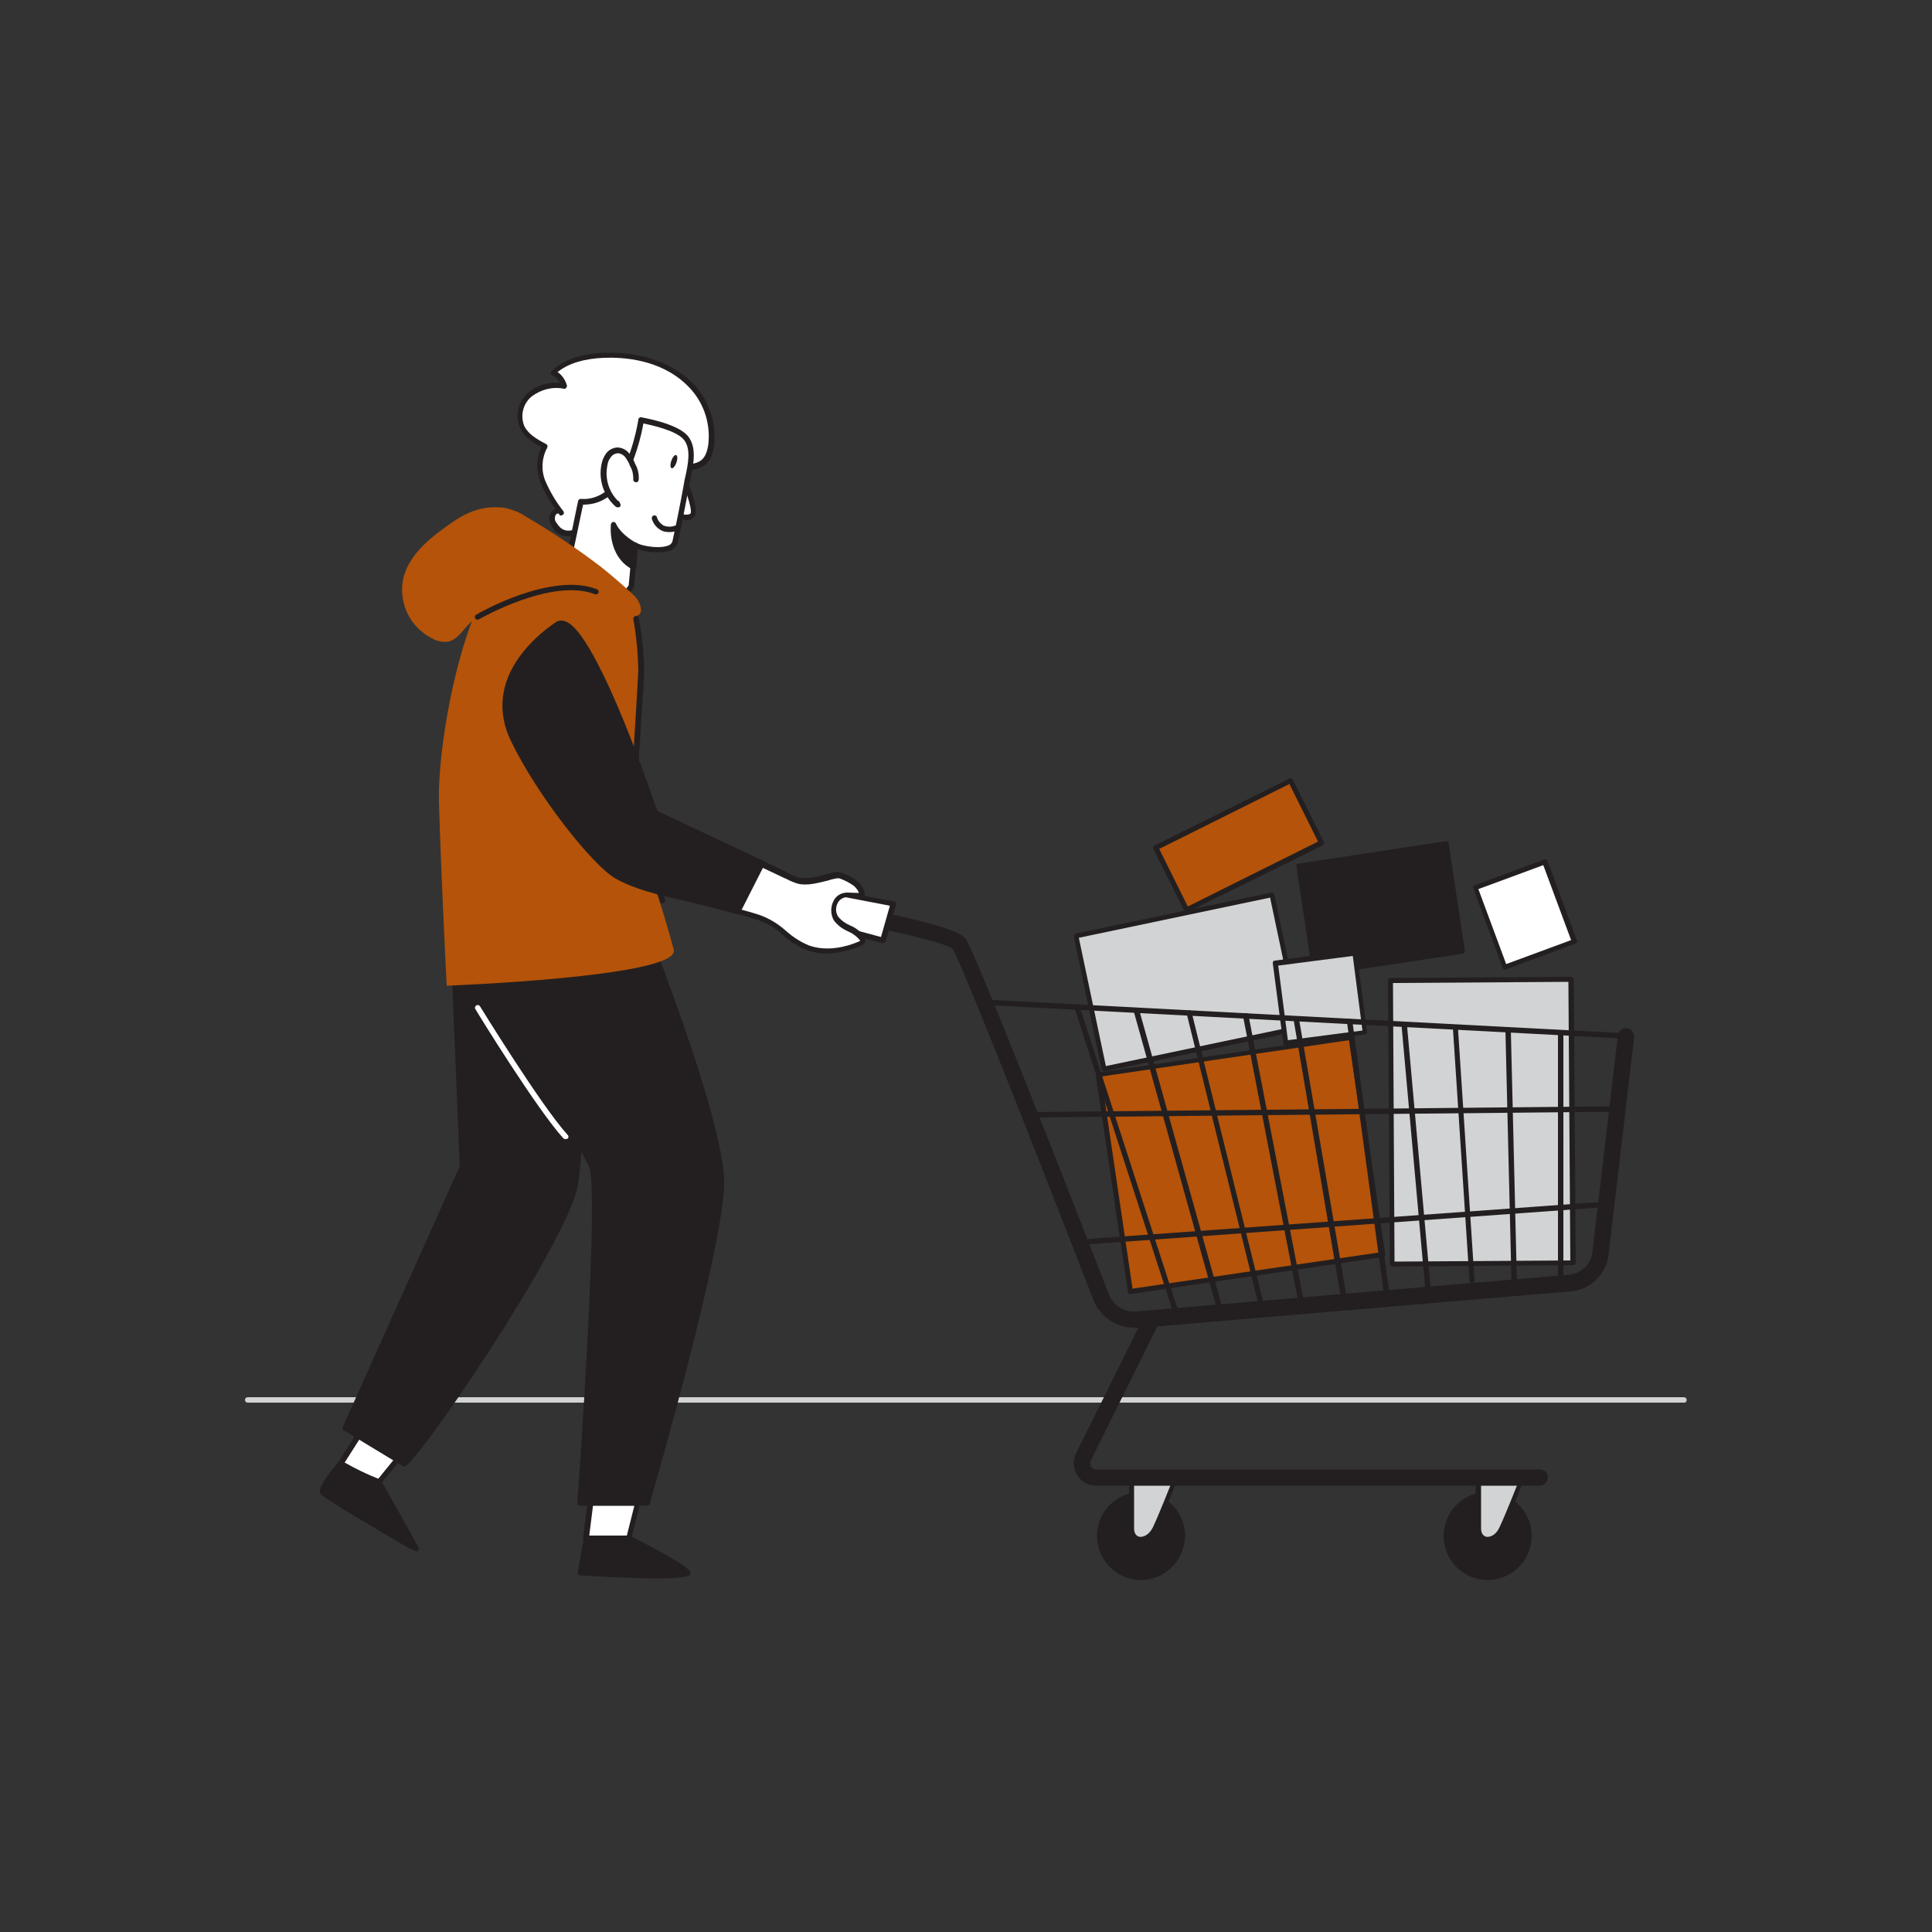<svg width="500" height="500" xmlns="http://www.w3.org/2000/svg" class="illustrations_image" imageName="Shopping Cart" data-imageid="shopping-cart-77" xml:space="preserve" version="1.1">

 <rect width="100%" height="100%" fill="#333333" stroke="none"/>

 <g>
  <title>Layer 1</title>
  <g id="Floor_shopping-cart-77">
   <path id="svg_1" fill="#D1D3D4" d="m435.9,363l-371.8,0c-0.4,0 -0.7,-0.3 -0.7,-0.7c0,-0.4 0.3,-0.7 0.7,-0.7l371.7,0c0.4,0 0.7,0.3 0.7,0.7s-0.2,0.7 -0.6,0.7c0,0 0,0 0,0z" class="st0_shopping-cart-77"/>
  </g>
  <g id="cart_shopping-cart-77">
   <rect id="svg_2" fill="#D1D3D4" height="73.3" width="46.8" class="st0_shopping-cart-77" transform="matrix(1 -6.108614e-03 6.108614e-03 1 -1.767 2.348)" y="253.7" x="360.1"/>
   <path id="svg_3" fill="#231F20" d="m360.4,327.8c-0.2,0 -0.3,-0.1 -0.5,-0.2c-0.1,-0.1 -0.2,-0.3 -0.2,-0.5l-0.5,-73.4c0,-0.4 0.3,-0.6 0.6,-0.6c0,0 0,0 0,0l46.8,-0.3c0.2,0 0.3,0.1 0.5,0.2c0.1,0.1 0.2,0.3 0.2,0.4l0.5,73.4c0,0.4 -0.3,0.6 -0.6,0.6c0,0 0,0 0,0l-46.8,0.4zm0.1,-73.4l0.4,72.1l45.5,-0.3l-0.5,-72.1l-45.4,0.3z" class="st1_shopping-cart-77"/>
   <rect id="svg_4" fill="#b45309" height="56.7" width="66.1" class="st2_shopping-cart-77 targetColor" transform="matrix(0.989 -0.146 0.146 0.989 -40.448 49.948)" y="273" x="288"/>
   <path id="svg_5" fill="#231F20" d="m292.5,334.9c-0.3,0 -0.6,-0.2 -0.6,-0.5l-8.3,-56.1c0,-0.2 0,-0.3 0.1,-0.5c0.1,-0.1 0.3,-0.2 0.4,-0.2l65.4,-9.6c0.3,0 0.7,0.2 0.7,0.5l8.3,56.1c0.1,0.3 -0.2,0.7 -0.5,0.7c0,0 0,0 0,0l-65.5,9.6l0,0zm-7.5,-56.3l8.1,54.9l64.1,-9.4l-8.1,-54.9l-64.1,9.4z" class="st1_shopping-cart-77"/>
   <rect id="svg_6" fill="#D1D3D4" height="35.2" width="51.8" class="st0_shopping-cart-77" transform="matrix(0.979 -0.205 0.205 0.979 -45.632 68.551)" y="236.5" x="281.5"/>
   <path id="svg_7" fill="#231F20" d="m285.7,277.3c-0.3,0 -0.6,-0.2 -0.6,-0.5l-7.2,-34.4c0,-0.2 0,-0.3 0.1,-0.5c0.1,-0.1 0.2,-0.2 0.4,-0.3l50.6,-10.6c0.2,0 0.3,0 0.5,0.1c0.1,0.1 0.2,0.2 0.3,0.4l7.2,34.4c0.1,0.3 -0.1,0.7 -0.5,0.8c0,0 0,0 0,0l-50.8,10.6l0,0zm-6.5,-34.6l7,33.2l49.5,-10.4l-7,-33.2l-49.5,10.4z" class="st1_shopping-cart-77"/>
   <rect id="svg_8" fill="#231F20" height="28.1" width="38.6" class="st1_shopping-cart-77" transform="matrix(0.989 -0.15 0.15 0.989 -31.174 56.133)" y="221.1" x="337.9"/>
   <path id="svg_9" fill="#231F20" d="m340.3,252.6c-0.3,0 -0.6,-0.2 -0.6,-0.6l-4.2,-27.8c-0.1,-0.3 0.2,-0.7 0.5,-0.7c0,0 0,0 0,0l38.2,-5.8c0.3,0 0.7,0.2 0.7,0.5l4.2,27.8c0,0.2 0,0.3 -0.1,0.5c-0.1,0.1 -0.3,0.2 -0.4,0.3l-38.3,5.8l0,0zm-3.5,-28l4,26.6l36.9,-5.6l-4,-26.6l-36.9,5.6z" class="st1_shopping-cart-77"/>
   <rect id="svg_10" fill="#b45309" height="17.9" width="38.9" class="st2_shopping-cart-77 targetColor" transform="matrix(0.895 -0.445 0.445 0.895 -63.841 165.556)" y="209.8" x="301.1"/>
   <path id="svg_11" fill="#231F20" d="m307.1,236.1c-0.2,0 -0.5,-0.1 -0.6,-0.4l-8,-16c-0.1,-0.2 -0.1,-0.3 0,-0.5c0.1,-0.2 0.2,-0.3 0.3,-0.4l34.9,-17.3c0.2,-0.1 0.3,-0.1 0.5,0c0.2,0.1 0.3,0.2 0.4,0.3l8,16.1c0.1,0.2 0.1,0.3 0,0.5c-0.1,0.2 -0.2,0.3 -0.3,0.4l-34.9,17.2c-0.1,0 -0.2,0.1 -0.3,0.1zm-7.1,-16.4l7.4,14.9l33.7,-16.8l-7.4,-14.9l-33.7,16.8z" class="st1_shopping-cart-77"/>
   <rect id="svg_12" fill="#FFFFFF" height="22" width="19.2" class="st3_shopping-cart-77" transform="matrix(0.938 -0.348 0.348 0.938 -57.704 152.09)" y="225.7" x="385"/>
   <path id="svg_13" fill="#231F20" d="m389.5,251c-0.1,0 -0.2,0 -0.3,-0.1c-0.2,-0.1 -0.3,-0.2 -0.3,-0.4l-7.6,-20.6c-0.1,-0.3 0,-0.7 0.4,-0.8l18,-6.7c0.3,-0.1 0.7,0 0.8,0.4c0,0 0,0 0,0l7.6,20.6c0.1,0.2 0.1,0.3 0,0.5c-0.1,0.2 -0.2,0.3 -0.4,0.3l-18,6.7c-0.1,0.1 -0.2,0.1 -0.2,0.1zm-6.9,-20.9l7.2,19.4l16.8,-6.2l-7.2,-19.4l-16.8,6.2z" class="st1_shopping-cart-77"/>
   <rect id="svg_14" fill="#D1D3D4" height="20.7" width="20.7" class="st0_shopping-cart-77" transform="matrix(0.992 -0.128 0.128 0.992 -30.342 46.029)" y="247.9" x="331.3"/>
   <path id="svg_15" fill="#231F20" d="m332.7,270.5c-0.3,0 -0.6,-0.2 -0.6,-0.6l-2.7,-20.6c0,-0.2 0,-0.3 0.1,-0.5c0.1,-0.1 0.3,-0.2 0.4,-0.2l20.5,-2.7c0.4,0 0.7,0.2 0.7,0.6l2.7,20.5c0,0.4 -0.2,0.7 -0.6,0.7l-20.5,2.8l0,0zm-1.9,-20.6l2.5,19.3l19.3,-2.5l-2.5,-19.3l-19.3,2.5z" class="st1_shopping-cart-77"/>
   <circle id="svg_16" fill="#231F20" r="10.7" cy="397.5" cx="295.3" class="st1_shopping-cart-77"/>
   <path id="svg_17" fill="#231F20" d="m295.3,408.9c-6.3,0 -11.4,-5.1 -11.4,-11.4s5.1,-11.4 11.4,-11.4s11.4,5.1 11.4,11.4c0,0 0,0 0,0c-0.1,6.3 -5.2,11.4 -11.4,11.4zm0,-21.4c-5.5,0 -10,4.5 -10,10s4.5,10 10,10s10,-4.5 10,-10s-4.5,-10 -10,-10z" class="st1_shopping-cart-77"/>
   <path id="svg_18" fill="#D1D3D4" d="m292.9,381.8l0,13.8c0,3.6 4.1,3.8 5.9,0s5.9,-14.3 5.9,-14.3l-11.8,0.5z" class="st0_shopping-cart-77"/>
   <path id="svg_19" fill="#231F20" d="m295.2,399c-0.2,0 -0.5,0 -0.7,-0.1c-1.5,-0.4 -2.4,-1.8 -2.3,-3.3l0,-13.8c0,-0.3 0.3,-0.6 0.6,-0.6l11.8,-0.5c0.2,0 0.4,0.1 0.5,0.3c0.1,0.2 0.2,0.4 0.1,0.6c-0.2,0.4 -4,10.6 -5.9,14.3c-0.6,1.7 -2.2,2.9 -4.1,3.1zm-1.7,-16.6l0,13.2c0,1.1 0.5,1.9 1.3,2.1c1,0.2 2.5,-0.4 3.5,-2.3c1.5,-3.1 4.5,-10.7 5.5,-13.3l-10.3,0.3z" class="st1_shopping-cart-77"/>
   <circle id="svg_20" fill="#231F20" r="10.7" cy="397.5" cx="385" class="st1_shopping-cart-77"/>
   <path id="svg_21" fill="#231F20" d="m385,408.9c-6.3,0 -11.4,-5.1 -11.4,-11.4s5.1,-11.4 11.4,-11.4s11.4,5.1 11.4,11.4c0,0 0,0 0,0c0,6.3 -5.1,11.4 -11.4,11.4zm0,-21.4c-5.5,0 -10,4.5 -10,10s4.5,10 10,10s10,-4.5 10,-10s-4.5,-10 -10,-10z" class="st1_shopping-cart-77"/>
   <path id="svg_22" fill="#D1D3D4" d="m382.6,381.8l0,13.8c0,3.6 4.1,3.8 6,0s5.8,-14.3 5.8,-14.3l-11.8,0.5z" class="st0_shopping-cart-77"/>
   <path id="svg_23" fill="#231F20" d="m384.9,399c-0.2,0 -0.5,0 -0.7,-0.1c-1.5,-0.4 -2.4,-1.8 -2.3,-3.3l0,-13.8c0,-0.3 0.3,-0.6 0.6,-0.6l11.8,-0.5c0.2,0 0.4,0.1 0.5,0.3c0.1,0.2 0.2,0.4 0.1,0.6c-0.2,0.4 -4,10.6 -5.9,14.3c-0.5,1.8 -2.2,3 -4.1,3.1zm-1.6,-16.6l0,13.2c0,1.1 0.5,1.9 1.3,2.1c1,0.2 2.5,-0.4 3.4,-2.3c1.5,-3.1 4.5,-10.7 5.5,-13.3l-10.2,0.3z" class="st1_shopping-cart-77"/>
   <path id="svg_24" fill="#231F20" d="m420.6,268.8l0,0l-165.4,-8.7c-0.4,0 -0.7,-0.4 -0.7,-0.7c0,-0.4 0.4,-0.7 0.7,-0.7l165.4,8.7c0.4,0 0.7,0.3 0.7,0.7c0.1,0.4 -0.2,0.7 -0.7,0.7l0,0z" class="st1_shopping-cart-77"/>
   <path id="svg_25" fill="#231F20" d="m266.6,289.2c-0.4,0 -0.7,-0.3 -0.7,-0.7c0,-0.4 0.3,-0.7 0.7,-0.7l152.7,-1.5l0,0c0.4,0 0.7,0.3 0.7,0.7s-0.3,0.7 -0.7,0.7c0,0 0,0 0,0l-152.7,1.5l0,0z" class="st1_shopping-cart-77"/>
   <path id="svg_26" fill="#231F20" d="m282.1,322c-0.4,0 -0.7,-0.3 -0.7,-0.7c0,-0.4 0.3,-0.7 0.7,-0.7l0,0l134.5,-9.7c0.4,0 0.7,0.3 0.8,0.6c0,0.4 -0.3,0.7 -0.6,0.8l-134.7,9.7l0,0z" class="st1_shopping-cart-77"/>
   <path id="svg_27" fill="#231F20" d="m293.4,343.6c-4.6,0 -8.7,-2.9 -10.4,-7.1c-20.6,-53.1 -34.5,-87.8 -36.5,-91c-1.6,-1.2 -11.5,-3.7 -19.8,-5.4c-1.1,-0.3 -1.8,-1.4 -1.6,-2.5c0.2,-1.1 1.3,-1.8 2.4,-1.6c5.8,1.1 19.6,4.1 22.1,6.6c0.6,0.6 2.4,2.4 37.4,92.4c1.1,2.9 4,4.7 7.1,4.4l112,-9.5c3.1,-0.3 5.6,-2.7 6,-5.8l6.6,-56.1c0.1,-1.2 1.1,-2 2.3,-1.9c1.2,0.1 2,1.1 1.9,2.3c0,0 0,0.1 0,0.1l-6.6,56.2c-0.6,5.1 -4.7,9.1 -9.8,9.5l-112,9.5c-0.5,-0.1 -0.8,-0.1 -1.1,-0.1zm-46.9,-98.1l0,0z" class="st1_shopping-cart-77"/>
   <path id="svg_28" fill="#FFFFFF" d="m231.2,233.9l-2.7,9.5l-21.9,-5.9c-2.1,-0.6 -3.4,-2.7 -2.9,-4.9c0,0 0,-0.1 0,-0.1l0,0c0.6,-2 2.6,-3.3 4.6,-2.9l22.9,4.3z" class="st3_shopping-cart-77"/>
   <path id="svg_29" fill="#231F20" d="m228.5,244.1l-0.2,0l-21.9,-5.9c-2.5,-0.7 -4,-3.3 -3.3,-5.8c0.7,-2.4 3,-3.9 5.5,-3.4l22.7,4.3c0.2,0 0.4,0.1 0.5,0.3c0.1,0.2 0.1,0.4 0.1,0.6l-2.7,9.5c-0.1,0.2 -0.4,0.4 -0.7,0.4zm-20.8,-13.9c-1.9,0 -3.3,1.5 -3.3,3.4c0,1.5 1,2.8 2.5,3.2l21.1,5.7l2.3,-8.1l-21.9,-4.2c-0.3,0 -0.5,0 -0.7,0z" class="st1_shopping-cart-77"/>
   <path id="svg_30" fill="#231F20" d="m304.3,340.1c-0.3,0 -0.6,-0.2 -0.7,-0.5l-25.5,-78.7c-0.1,-0.4 0,-0.8 0.4,-0.9c0.4,-0.1 0.8,0 0.9,0.4c0,0 0,0 0,0.1l25.5,78.7c0.1,0.4 -0.1,0.8 -0.5,0.9c0.1,0 0,0 -0.1,0z" class="st1_shopping-cart-77"/>
   <path id="svg_31" fill="#231F20" d="m315.6,339.5c-0.3,0 -0.5,-0.2 -0.6,-0.5l-21.6,-77.3c-0.1,-0.4 0.1,-0.8 0.5,-0.9c0.4,-0.1 0.8,0.1 0.9,0.5l21.6,77.3c0.1,0.4 -0.1,0.8 -0.5,0.9c-0.1,0 -0.2,0 -0.3,0z" class="st1_shopping-cart-77"/>
   <path id="svg_32" fill="#231F20" d="m326.5,338.5c-0.3,0 -0.6,-0.2 -0.7,-0.5l-18.7,-75.7c-0.1,-0.4 0.1,-0.8 0.5,-0.8c0.4,-0.1 0.8,0.1 0.8,0.5l18.7,75.7c0.1,0.4 -0.1,0.8 -0.5,0.8c0,0 0,0 0,0l-0.1,0z" class="st1_shopping-cart-77"/>
   <path id="svg_33" fill="#231F20" d="m336.7,337.5c-0.3,0 -0.6,-0.2 -0.7,-0.6l-14.3,-73.9c-0.1,-0.4 0.2,-0.7 0.6,-0.8c0,0 0,0 0,0c0.4,-0.1 0.7,0.2 0.8,0.5c0,0 0,0 0,0l14.3,73.9c0.1,0.4 -0.2,0.7 -0.6,0.8l-0.1,0.1z" class="st1_shopping-cart-77"/>
   <path id="svg_34" fill="#231F20" d="m347.7,336.3c-0.3,0 -0.6,-0.2 -0.7,-0.6l-12.2,-71.7c-0.1,-0.4 0.2,-0.7 0.6,-0.8s0.7,0.2 0.8,0.6l12.3,71.8c0.1,0.4 -0.2,0.7 -0.6,0.8c0,0 0,0 0,0l-0.2,-0.1z" class="st1_shopping-cart-77"/>
   <path id="svg_35" fill="#231F20" d="m358.8,335c-0.4,0 -0.6,-0.3 -0.7,-0.6l-9.5,-69.9c-0.1,-0.4 0.2,-0.7 0.6,-0.8s0.7,0.2 0.8,0.6l9.5,69.9c0.1,0.4 -0.2,0.7 -0.7,0.8l0,0z" class="st1_shopping-cart-77"/>
   <path id="svg_36" fill="#231F20" d="m369.5,333.6c-0.4,0 -0.7,-0.3 -0.7,-0.6l-6.1,-67.8c0,-0.4 0.3,-0.7 0.6,-0.8c0.4,0 0.7,0.2 0.8,0.6c0,0 0,0 0,0l6.1,67.8c0.1,0.4 -0.2,0.8 -0.7,0.8c0.1,0 0.1,0 0,0l0,0z" class="st1_shopping-cart-77"/>
   <path id="svg_37" fill="#231F20" d="m381,332.1c-0.4,0 -0.7,-0.3 -0.7,-0.7l-4.3,-65.5c0,-0.4 0.3,-0.7 0.6,-0.7c0,0 0,0 0,0c0.4,0 0.7,0.3 0.7,0.6l4.3,65.5c0.1,0.4 -0.2,0.7 -0.6,0.8l0,0z" class="st1_shopping-cart-77"/>
   <path id="svg_38" fill="#231F20" d="m391.9,333.6c-0.4,0 -0.7,-0.3 -0.7,-0.7l-1.6,-66.4c0,-0.4 0.3,-0.7 0.7,-0.7c0,0 0,0 0,0c0.4,0 0.7,0.3 0.7,0.7l1.6,66.4c0,0.4 -0.3,0.7 -0.7,0.7c0,0 0,0 0,0l0,0z" class="st1_shopping-cart-77"/>
   <path id="svg_39" fill="#231F20" d="m403.9,331.7c-0.4,0 -0.7,-0.3 -0.7,-0.7l0,0l0,-63.7c0,-0.4 0.3,-0.7 0.7,-0.7c0.4,0 0.7,0.3 0.7,0.7l0,63.7c0,0.4 -0.3,0.7 -0.7,0.7z" class="st1_shopping-cart-77"/>
   <path id="svg_40" fill="#231F20" d="m398.5,384.5l-114.8,0c-3.2,0 -5.8,-2.6 -5.8,-5.8c0,-0.9 0.2,-1.8 0.6,-2.6l17.3,-34.9c0.5,-1.1 1.7,-1.6 2.8,-1.1s1.6,1.7 1.1,2.8c0,0.1 -0.1,0.1 -0.1,0.2l-17.3,34.9c-0.4,0.8 -0.1,1.7 0.7,2.1c0.2,0.1 0.4,0.2 0.7,0.2l114.8,0c1.2,0 2.1,0.9 2.1,2.1s-1,2.1 -2.1,2.1z" class="st1_shopping-cart-77"/>
  </g>
  <g id="Character_shopping-cart-77">
   <path id="svg_41" fill="#FFFFFF" d="m153.1,386.5l-1.4,11.6c0,0 10.9,0.5 11,0s3.7,-15 3.7,-15l-13.3,3.4z" class="st3_shopping-cart-77"/>
   <path id="svg_42" fill="#231F20" d="m159.5,399c-1.7,0 -4.2,-0.1 -7.9,-0.2c-0.2,0 -0.4,-0.1 -0.5,-0.2c-0.1,-0.1 -0.2,-0.3 -0.2,-0.5l1.4,-11.6c0,-0.3 0.2,-0.5 0.5,-0.6l13.4,-3.4c0.2,-0.1 0.5,0 0.7,0.2c0.2,0.2 0.2,0.4 0.2,0.7c-0.4,1.5 -3.6,14.5 -3.8,15.1c0,0.2 -0.1,0.5 -3.8,0.5zm-7,-1.6c4.1,0.2 8.5,0.3 9.7,0.1c0.4,-1.6 2.1,-8.4 3.4,-13.5l-11.8,3l-1.3,10.4z" class="st1_shopping-cart-77"/>
   <path id="svg_43" fill="#FFFFFF" d="m94.4,368.9l-6.2,9.9c0,0 9.6,5.1 10,4.7s9.7,-12 9.7,-12l-13.5,-2.6z" class="st3_shopping-cart-77"/>
   <path id="svg_44" fill="#231F20" d="m98.2,384.2c-0.8,0 -2.9,-0.9 -10.3,-4.8c-0.3,-0.2 -0.5,-0.6 -0.3,-0.9c0,0 0,0 0,-0.1l6.2,-9.9c0.2,-0.2 0.4,-0.4 0.7,-0.3l13.6,2.5c0.2,0 0.4,0.2 0.5,0.4c0.1,0.2 0,0.5 -0.1,0.7c-1,1.2 -9.4,11.6 -9.8,12c-0.1,0.3 -0.3,0.4 -0.5,0.4zm-9,-5.7c2.8,1.6 5.7,3 8.7,4.2c1,-1.2 5.4,-6.7 8.8,-10.8l-11.9,-2.2l-5.6,8.8z" class="st1_shopping-cart-77"/>
   <path id="svg_45" fill="#231F20" d="m123.6,239.7c2.7,1.6 26.3,56.6 29.5,61.7s-2.9,87.6 -2.9,87.6l17.3,0c0,0 19.2,-66.2 19.2,-83.2s-22.4,-72.4 -22.4,-72.4l-40.6,1.5" class="st1_shopping-cart-77"/>
   <path id="svg_46" fill="#231F20" d="m167.4,389.7l-17.3,0c-0.2,0 -0.4,-0.1 -0.5,-0.2c-0.1,-0.1 -0.2,-0.3 -0.2,-0.5c2.4,-33.1 5.2,-83.6 3,-87.2c-1.3,-2 -5.7,-11.9 -10.9,-23.2c-7.1,-15.6 -16.8,-37 -18.4,-38.3c-0.3,-0.2 -0.4,-0.6 -0.2,-0.9c0,0 0,0 0,0c0.2,-0.3 0.6,-0.4 1,-0.2c0,0 0,0 0,0c1.5,0.9 7.1,12.8 18.9,38.9c5.1,11.3 9.6,21.1 10.8,23.1c3.1,5 -1.9,75.9 -2.8,87.2l16,0c1.8,-6.2 19.1,-66.6 19.1,-82.5s-20.1,-66.4 -22.2,-71.7l-40.1,1.4c-0.4,0 -0.7,-0.2 -0.8,-0.6s0.2,-0.7 0.6,-0.8c0.1,0 0.1,0 0.2,0l40.6,-1.4c0.3,0 0.6,0.2 0.7,0.4c0.9,2.3 22.5,55.8 22.5,72.7s-18.5,80.6 -19.3,83.4c-0.1,0.2 -0.4,0.4 -0.7,0.4z" class="st1_shopping-cart-77"/>
   <path id="svg_47" fill="#231F20" d="m117.3,244.1l2.4,57.9l-30.4,67.6l15.2,9.2c0.8,2 39.7,-54.1 44.1,-71.1c3,-11.8 0.4,-68 0.4,-68l-31.7,4.4z" class="st1_shopping-cart-77"/>
   <path id="svg_48" fill="#231F20" d="m104.6,379.6c-0.2,0 -0.3,-0.1 -0.4,-0.2l0,0l-15.2,-9.2c-0.3,-0.2 -0.4,-0.6 -0.3,-0.9l30.3,-67.5l-2.4,-57.7c0,-0.4 0.2,-0.7 0.6,-0.7l31.7,-4.4c0.4,-0.1 0.7,0.2 0.8,0.6c0,0 0,0 0,0.1c0.1,2.3 2.6,56.5 -0.4,68.2c-4.2,16.3 -41.7,71.5 -44.7,71.7l0,0zm-14.4,-10.2l14.3,8.7c4.2,-3.6 39.2,-54.3 43.3,-70.6c2.8,-10.8 0.7,-60.3 0.4,-67l-30.3,4.2l2.4,57.2c0,0.1 0,0.2 -0.1,0.3l-30,67.2z" class="st1_shopping-cart-77"/>
   <path id="svg_49" fill="#231F20" d="m151.7,398.1l-1.6,8.9c0,0 28.7,1.8 27.8,0s-15.1,-8.9 -15.1,-8.9l-11.1,0z" class="st1_shopping-cart-77"/>
   <path id="svg_50" fill="#231F20" d="m170.1,408.5c-5.6,0 -13.2,-0.4 -20,-0.8c-0.2,0 -0.4,-0.1 -0.5,-0.3c-0.1,-0.2 -0.2,-0.4 -0.1,-0.5l1.6,-8.9c0.1,-0.3 0.4,-0.6 0.7,-0.6l11,0c0.1,0 0.2,0 0.3,0.1c3.4,1.7 14.5,7.4 15.5,9.2c0.1,0.3 0.1,0.6 -0.1,0.9c-0.5,0.6 -3.8,0.9 -8.4,0.9zm-19.2,-2.2c11,0.7 22.9,1 25.9,0.5c-1.8,-1.5 -8.2,-5 -14.2,-8.1l-10.3,0l-1.4,7.6z" class="st1_shopping-cart-77"/>
   <path id="svg_51" fill="#231F20" d="m88.2,378.8c0,0 -0.3,0.4 -0.8,1c-1.5,1.8 -4.5,5.6 -3.7,6.6c1.1,1.2 24.8,15.3 24.3,14.4s-9.7,-17.3 -9.7,-17.3" class="st1_shopping-cart-77"/>
   <path id="svg_52" fill="#231F20" d="m108,401.5c-0.7,0 -2.7,-1 -12.3,-6.8c-2.7,-1.6 -11.8,-7 -12.6,-7.9c-0.4,-0.5 -1.3,-1.5 3.7,-7.5l0.8,-1c0.3,-0.2 0.8,-0.1 1,0.2c0.1,0.2 0.2,0.5 0,0.7l-0.8,1c-3.1,3.7 -3.7,5.4 -3.7,5.7c0.9,0.9 16.5,10.3 22,13.3c-2.5,-4.4 -8.3,-14.9 -8.7,-15.4c-0.2,-0.3 -0.1,-0.8 0.2,-1c0,0 0,0 0,0c0.3,-0.2 0.7,-0.1 1,0.2c0,0 0,0 0,0.1c3.2,5.7 9.3,16.6 9.7,17.3c0.2,0.3 0.1,0.8 -0.2,1c0.1,0 0,0.1 -0.1,0.1z" class="st1_shopping-cart-77"/>
   <path id="svg_53" fill="#FFFFFF" d="m148.6,137.7c-2,0.9 -4.4,0 -5.3,-2c-0.5,-0.7 -0.7,-1.7 -0.4,-2.5c0.3,-0.8 1.2,-1.2 2,-0.9c0.1,0 0.1,0.1 0.2,0.1c-2,-2.4 -3.6,-5.1 -4.8,-8.1c-1,-3 -1.1,-6.4 0.6,-9.1c-2.3,-1.2 -4.7,-2.6 -5.9,-4.9c-1.2,-3 -0.4,-6.4 2.1,-8.5c2.5,-2 5.7,-2.7 8.9,-2.1c-0.4,-1.5 -1.5,-2.8 -2.9,-3.4c3.4,-3.3 8.4,-4.3 13.1,-4.5c7.9,-0.3 16.1,1.7 21.8,7.1c4.4,4.2 6.6,10.2 5.9,16.2c-1.2,7.9 -6.8,4.3 -12.2,7.3c-2.6,1.5 -4.5,4.1 -6.7,6c-3.8,3.3 -8.7,4.2 -12.5,7c-1.1,1 -2.5,1.8 -3.9,2.3z" class="st3_shopping-cart-77"/>
   <path id="svg_54" fill="#231F20" d="m146.9,138.8c-1.7,0 -3.3,-1 -4.1,-2.6c-0.6,-0.9 -0.8,-2.1 -0.4,-3.2c0.3,-0.6 0.8,-1.1 1.4,-1.3c-1.7,-2.1 -3,-4.5 -4,-7c-1.1,-2.9 -1,-6.2 0.3,-9c-2,-1.1 -4.4,-2.5 -5.5,-4.9c-1.4,-3.3 -0.5,-7 2.2,-9.3c2.3,-1.9 5.3,-2.7 8.2,-2.4c-0.5,-0.9 -1.2,-1.6 -2.1,-2c-0.3,-0.2 -0.5,-0.6 -0.3,-0.9c0,-0.1 0.1,-0.1 0.2,-0.2c3,-2.9 7.6,-4.5 13.6,-4.7c9.1,-0.3 17,2.3 22.3,7.3c4.6,4.3 6.8,10.6 6.1,16.8c-0.8,5.7 -3.9,6 -7.2,6.4c-1.9,0.1 -3.7,0.6 -5.3,1.4c-1.6,1 -3,2.2 -4.2,3.5c-0.8,0.8 -1.6,1.6 -2.4,2.4c-2.2,1.7 -4.6,3.1 -7.2,4.1c-1.9,0.8 -3.7,1.7 -5.4,2.9c-1.2,1 -2.6,1.7 -4.1,2.3l0,0c-0.7,0.2 -1.4,0.3 -2.1,0.4zm1.7,-1l0,0zm-4.1,-4.9c-0.1,0 -0.1,0 -0.2,0c-0.3,0.1 -0.5,0.3 -0.6,0.6c-0.2,0.7 -0.1,1.4 0.4,1.9c1.1,1.8 2.5,2.3 4.4,1.7l0,0c1.3,-0.5 2.6,-1.3 3.7,-2.1c1.8,-1.2 3.7,-2.2 5.7,-3c2.5,-1 4.8,-2.3 6.8,-3.9c0.8,-0.7 1.5,-1.5 2.3,-2.3c1.3,-1.5 2.8,-2.8 4.5,-3.9c1.8,-0.9 3.8,-1.5 5.8,-1.6c3.2,-0.4 5.3,-0.6 6,-5.2c0.7,-5.8 -1.4,-11.6 -5.7,-15.6c-6.8,-6.5 -16.3,-7.1 -21.3,-6.9s-9.2,1.4 -12,3.7c1.2,0.8 2,2 2.4,3.4c0.1,0.2 0,0.5 -0.2,0.7c-0.2,0.2 -0.4,0.3 -0.6,0.2c-2.9,-0.6 -5.9,0.2 -8.3,2c-2.3,1.9 -3,5 -1.9,7.7c1,2 3.1,3.3 5.6,4.6c0.2,0.1 0.3,0.3 0.4,0.4c0,0.2 0,0.4 -0.1,0.6c-1.4,2.6 -1.6,5.7 -0.5,8.5c1.2,2.8 2.8,5.5 4.7,7.9c0.2,0.3 0.2,0.7 -0.1,0.9c-0.2,0.2 -0.6,0.3 -0.9,0.1c-0.1,-0.3 -0.2,-0.4 -0.3,-0.4l0,0z" class="st1_shopping-cart-77"/>
   <path id="svg_55" fill="#FFFFFF" d="m176.7,123.6c0,0 3.8,8.4 2.5,9.8s-4.6,-0.2 -4.6,-0.2" class="st3_shopping-cart-77"/>
   <path id="svg_56" fill="#231F20" d="m177.6,134.6c-1.1,-0.1 -2.3,-0.3 -3.3,-0.9c-0.3,-0.2 -0.5,-0.6 -0.3,-0.9c0,0 0,0 0,0c0.2,-0.3 0.6,-0.5 0.9,-0.3c0,0 0,0 0,0c0.9,0.4 3,1.1 3.8,0.4c0.5,-0.6 -0.7,-4.9 -2.6,-9.1c-0.1,-0.4 0.1,-0.8 0.4,-0.9c0.3,-0.1 0.7,0 0.8,0.3c1.2,2.7 3.8,9 2.3,10.6c-0.5,0.6 -1.3,0.9 -2,0.8z" class="st1_shopping-cart-77"/>
   <path id="svg_57" fill="#FFFFFF" d="m177.3,113.3c2.8,3.1 0.9,8.5 0.3,12.1c-0.9,5 -1.9,10 -3,15c-0.7,3.2 -9,1.9 -10.3,0.7l-1,10.7c0,0 -2.9,5.5 -9.1,1.3s-7,-8.7 -7,-8.7l3,-14.5c0,0 5.5,0.9 9.8,-5s5.8,-16 5.8,-16s8.8,1.4 11.5,4.4z" class="st3_shopping-cart-77"/>
   <path id="svg_58" fill="#231F20" d="m158.6,155.4c-1.7,-0.1 -3.4,-0.7 -4.7,-1.7c-6.3,-4.3 -7.3,-9 -7.3,-9.2c0,-0.1 0,-0.2 0,-0.3l3,-14.5c0.1,-0.4 0.4,-0.6 0.8,-0.6c0.2,0 5.1,0.8 9.1,-4.8c4.2,-5.8 5.7,-15.6 5.7,-15.7c0,-0.2 0.1,-0.4 0.3,-0.5c0.2,-0.1 0.3,-0.2 0.5,-0.1c0.4,0.1 9,1.5 11.9,4.7l0,0c2.5,2.9 1.6,7.2 0.9,10.7c-0.1,0.7 -0.3,1.3 -0.4,1.9c-0.9,5 -1.9,10.1 -3,15.1c-0.3,1.1 -1.2,1.9 -2.3,2.2c-2.7,0.6 -5.5,0.4 -8.1,-0.5l-0.9,9.6c0,0.1 0,0.2 -0.1,0.3c-0.9,1.5 -2.3,2.6 -4,3.1c-0.5,0.3 -0.9,0.3 -1.4,0.3zm-10.6,-11c0.2,0.7 1.4,4.6 6.7,8.1c1.8,1.3 3.5,1.7 5,1.3c1.2,-0.4 2.3,-1.2 3,-2.3l1,-10.5c0,-0.3 0.2,-0.5 0.4,-0.6c0.2,-0.1 0.5,0 0.7,0.1c0.7,0.6 5.2,1.6 7.8,0.8c0.8,-0.2 1.2,-0.6 1.4,-1.1c1.1,-5 2.1,-10 3,-15c0.1,-0.6 0.2,-1.3 0.4,-2c0.7,-3.2 1.5,-7.2 -0.5,-9.5s-8.3,-3.7 -10.4,-4.1c-0.4,2.4 -2.1,10.4 -5.8,15.6s-8.1,5.4 -9.8,5.4l-2.9,13.8z" class="st1_shopping-cart-77"/>
   <path id="svg_59" fill="#FFFFFF" d="m175.1,136.7c0,0 -4.3,1.8 -5.7,-2.6" class="st3_shopping-cart-77"/>
   <path id="svg_60" fill="#231F20" d="m173.2,137.7c-0.7,0 -1.4,-0.1 -2,-0.4c-1.2,-0.6 -2.1,-1.7 -2.5,-3c-0.1,-0.4 0.1,-0.8 0.5,-0.9c0.3,-0.1 0.7,0.1 0.8,0.4c0.2,0.9 0.9,1.7 1.7,2.2c1,0.4 2.1,0.4 3.1,0c0.4,-0.1 0.8,0 0.9,0.4c0,0 0,0 0,0c0.1,0.4 0,0.8 -0.4,0.9c0,0 0,0 0,0c-0.6,0.3 -1.4,0.4 -2.1,0.4z" class="st1_shopping-cart-77"/>
   <path id="svg_61" fill="#FFFFFF" d="m164.6,124.1c0.1,-1.3 -0.2,-2.6 -0.8,-3.7c-0.3,-0.9 -0.8,-1.8 -1.4,-2.6c-0.6,-0.8 -1.6,-1.3 -2.6,-1.3c-0.9,0.1 -1.7,0.5 -2.2,1.2c-0.5,0.7 -0.9,1.5 -1,2.4c-0.8,3.8 0.5,7.8 3.4,10.4l-0.2,-0.4" class="st3_shopping-cart-77"/>
   <path id="svg_62" fill="#231F20" d="m159.8,131.3c-0.2,0 -0.3,-0.1 -0.5,-0.2c-3.1,-2.8 -4.5,-7 -3.6,-11.1c0.2,-1 0.6,-1.9 1.2,-2.7c0.7,-0.9 1.7,-1.4 2.8,-1.5c1.2,0 2.4,0.6 3.1,1.5c0.7,0.8 1.2,1.8 1.6,2.8c0.7,1.2 1,2.7 0.9,4.1c-0.1,0.4 -0.4,0.7 -0.8,0.6s-0.7,-0.4 -0.6,-0.8l0,0c0,-1.2 -0.2,-2.3 -0.8,-3.3c-0.3,-0.9 -0.8,-1.7 -1.3,-2.4c-0.5,-0.6 -1.2,-1 -2,-1c-0.7,0.1 -1.3,0.4 -1.7,1c-0.5,0.6 -0.8,1.3 -0.9,2.1c-0.7,3.3 0.3,6.8 2.7,9.2c0.2,0 0.3,0.1 0.4,0.3l0.2,0.4c0.2,0.3 0.1,0.7 -0.1,0.9c-0.2,0.1 -0.4,0.1 -0.6,0.1z" class="st1_shopping-cart-77"/>
   <path id="svg_63" fill="#231F20" d="m164.3,141.1c0,0 -4.1,-2 -5.6,-5.3c0,0 -1,7.7 5.2,11l0.4,-5.7z" class="st1_shopping-cart-77"/>
   <path id="svg_64" fill="#231F20" d="m164,147.5c-0.1,0 -0.2,0 -0.3,-0.1c-6.6,-3.5 -5.6,-11.6 -5.6,-11.7c0.1,-0.4 0.4,-0.7 0.8,-0.6c0.2,0 0.4,0.2 0.5,0.4c1.4,3 5.2,5 5.3,5c0.3,0.1 0.4,0.4 0.4,0.7l-0.4,5.7c0,0.2 -0.1,0.5 -0.4,0.6c-0.1,0 -0.2,0 -0.3,0zm-4.6,-9.4c0.1,3 1.6,5.7 3.9,7.5l0.2,-4.1c-1.5,-0.9 -2.9,-2 -4.1,-3.4l0,0z" class="st1_shopping-cart-77"/>
   <ellipse id="svg_65" fill="#231F20" ry="0.7" rx="1.8" cy="119.6" cx="174.4" class="st1_shopping-cart-77" transform="matrix(0.325 -0.946 0.946 0.325 4.58 245.583)"/>
   <path id="svg_66" fill="#b45309" d="m138.6,143.8c0,0 21.9,3.6 26,16.2s-2.8,53.1 0,57s9.8,28.3 9.8,29.1c0,6.8 -58.8,9 -58.8,9s-1.5,-29.6 -2,-47.6s9,-67.9 25,-63.7z" class="st2_shopping-cart-77 targetColor"/>
   <path id="svg_67" fill="#231F20" d="m171.4,233.8c-0.1,0 -0.2,0 -0.2,0c-0.3,-0.1 -0.5,-0.4 -0.5,-0.7c-0.1,-0.6 -1.7,-4.4 -3.1,-7.6c-2,-4.7 -4,-9.5 -4.4,-10.9c-0.4,-1.6 0.3,-12.8 1.2,-27.3c0.4,-6.3 0.7,-11.8 0.8,-13.9c-0.1,-4.4 -0.5,-8.8 -1.3,-13.2c0,-0.4 0.2,-0.7 0.6,-0.8c0.3,0 0.7,0.2 0.8,0.5c0.9,4.4 1.3,9 1.4,13.5c0,2.1 -0.4,7.6 -0.8,14c-0.7,10.7 -1.6,25.3 -1.2,26.9c0.3,1.3 2.4,6.3 4.3,10.7c3.3,7.9 3.3,8 3.1,8.4c-0.2,0.3 -0.5,0.4 -0.7,0.4z" class="st1_shopping-cart-77"/>
   <path id="svg_68" fill="#b45309" d="m136.1,133.7c-1.7,-1.2 -3.7,-1.9 -5.7,-2.3c-5.2,-0.6 -9.2,0.9 -13.4,3.8c-5.5,3.8 -11.3,8.3 -12.7,14.8c-1.2,6.4 2.1,12.8 8.1,15.5c1,0.5 2.2,0.7 3.3,0.6c2.2,-0.3 3.6,-2.3 5,-3.9c3.8,-4.1 7.3,-4.9 12.6,-5.5c3.3,-0.4 6.6,-0.6 9.9,-0.5c6.8,0.2 13.4,2.2 20.1,3.2c4.2,0.6 2.4,-3.8 0.8,-5.3c-2.8,-2.6 -5.7,-5.1 -8.7,-7.5c-6.2,-4.7 -12.6,-9 -19.3,-12.9z" class="st2_shopping-cart-77 targetColor"/>
   <path id="svg_69" fill="#FFFFFF" d="m223.2,243.6c-0.1,0.4 -0.5,0.6 -0.8,0.7c-4.2,1.7 -9,2.5 -13.3,1c-5,-1.8 -7.7,-6.3 -12.8,-7.9c-1.8,-0.6 -3.6,-1.1 -5.5,-1.6c-2.6,-0.7 -5.3,-1.4 -7.9,-2.1c-7.5,-2 -16.7,-3.2 -23.4,-7.1c-5.6,-3.2 -21.5,-30.8 -25.9,-42.4s9.2,-18.4 9.2,-18.4c7.3,-6.1 26.6,44.6 26.6,44.6l27.7,13l5.7,2.7c1.2,0.6 2.4,1.2 3.6,1.6c2.9,0.7 6.5,-0.6 9.3,-1.2c0.7,-0.2 1.4,-0.2 2,0.1c1.2,0.4 2.3,1.1 3.4,1.8c1,0.8 1.7,1.9 1.9,3.2l-3.9,-0.1c-3,-0.1 -4.3,3.6 -2.8,6.1s5.3,2.7 6.7,5.2c0.2,0.2 0.2,0.5 0.2,0.8z" class="st3_shopping-cart-77"/>
   <path id="svg_70" fill="#231F20" d="m214,246.8c-1.7,0 -3.5,-0.3 -5.1,-0.9c-2.4,-0.9 -4.5,-2.3 -6.4,-4c-1.8,-1.7 -4,-3 -6.3,-3.8c-1.8,-0.6 -3.6,-1.1 -5.5,-1.6c-2.4,-0.7 -4.9,-1.3 -7.4,-2l-0.5,-0.1c-2,-0.5 -4,-1 -6.2,-1.5c-6.1,-1.4 -12.3,-2.8 -17.4,-5.7c-5.7,-3.3 -21.7,-31 -26.2,-42.8c-4.4,-11.6 8.4,-18.6 9.5,-19.2c0.7,-0.6 1.7,-0.8 2.6,-0.5c3.7,0.9 9,8.9 15.9,23.7c4.6,9.9 8.5,19.8 9.1,21.5l27.4,12.9l5.7,2.7c0.3,0.1 0.6,0.3 0.9,0.5c0.8,0.5 1.7,0.8 2.6,1.1c2.1,0.5 4.7,-0.2 7,-0.8c0.7,-0.2 1.4,-0.4 2,-0.5c0.5,-0.1 1,-0.2 1.5,-0.1c0.3,0.1 0.7,0.2 1,0.3c1.3,0.5 2.4,1.1 3.5,1.9c1.2,0.9 2,2.2 2.1,3.7c0,0.2 0,0.4 -0.2,0.5c-0.1,0.2 -0.3,0.2 -0.5,0.2l-3.9,-0.1c-0.9,0 -1.8,0.5 -2.3,1.3c-0.7,1.2 -0.7,2.6 0,3.7c0.8,1 1.9,1.8 3.1,2.3c1.5,0.6 2.7,1.6 3.7,2.9c0.2,0.4 0.3,0.8 0.3,1.2l0,0c-0.2,0.6 -0.7,1 -1.2,1.2c-2.9,1.2 -5.8,1.9 -8.8,2zm-69.8,-80.7c-0.3,0 -0.7,0.1 -0.9,0.4c0,0 -0.1,0.1 -0.1,0.1c-0.5,0.3 -13,6.7 -8.9,17.5c4.3,11.3 20.2,39 25.6,42c4.9,2.8 11.1,4.2 17,5.5c2.2,0.5 4.3,0.9 6.3,1.5l0.5,0.1c2.5,0.6 5,1.3 7.4,2c1.8,0.5 3.7,1 5.5,1.6c2.5,0.9 4.8,2.3 6.8,4.1c1.8,1.6 3.8,2.9 6,3.8c4.6,1.6 9.5,0.4 12.8,-1c0.1,-0.1 0.3,-0.1 0.4,-0.2c0,-0.1 -0.1,-0.2 -0.1,-0.2c-0.8,-1 -1.9,-1.8 -3.1,-2.3c-1.4,-0.6 -2.7,-1.6 -3.6,-2.8c-0.9,-1.6 -0.9,-3.6 0,-5.2c0.7,-1.3 2,-2 3.5,-2l3,0.1c-0.3,-0.8 -0.8,-1.4 -1.4,-1.9c-1,-0.7 -2.1,-1.3 -3.2,-1.7c-0.2,-0.1 -0.4,-0.2 -0.6,-0.2c-0.3,0 -0.7,0 -1,0.1c-0.6,0.1 -1.3,0.3 -1.9,0.5c-2.5,0.6 -5.3,1.4 -7.7,0.8c-1,-0.3 -2,-0.7 -2.9,-1.2l-0.9,-0.4l-5.7,-2.7l-27.7,-13c-0.2,-0.1 -0.3,-0.2 -0.4,-0.4c-4.5,-11.8 -17.6,-42.9 -24.2,-44.6c-0.2,-0.3 -0.4,-0.3 -0.5,-0.3l0,0zm79,77.5l0,0zm0,0l0,0z" class="st1_shopping-cart-77"/>
   <path id="svg_71" fill="#231F20" d="m197.1,223.5l-6.3,12.4c-2.6,-0.7 -5.3,-1.4 -7.9,-2.1c-7.5,-2 -16.7,-3.2 -23.4,-7.1c-5.6,-3.2 -19.9,-21 -26.7,-35.3c-8.4,-17.7 11.2,-29.6 11.2,-29.6c7.3,-6.1 25.5,48.7 25.5,48.7l27.6,13z" class="st1_shopping-cart-77"/>
   <path id="svg_72" fill="#231F20" d="m190.9,236.6c-0.1,0 -0.1,0 -0.2,0c-2.4,-0.7 -4.9,-1.3 -7.4,-2l-0.5,-0.1c-2,-0.5 -4,-1 -6.2,-1.5c-6.1,-1.4 -12.3,-2.8 -17.4,-5.7c-5.9,-3.4 -20.3,-21.6 -27,-35.6c-3.6,-7.5 -2.7,-15.1 2.5,-22.1c2.5,-3.3 5.5,-6.1 8.9,-8.4c0.7,-0.6 1.6,-0.7 2.4,-0.5c1.3,0.4 5.4,1.5 15.4,25.8c4.4,10.8 8.1,21.6 8.7,23.4c9.1,4.3 18.3,8.6 27.4,12.9c0.2,0.1 0.3,0.2 0.4,0.4c0.1,0.2 0.1,0.4 0,0.5l-6.3,12.4c-0.2,0.3 -0.5,0.5 -0.7,0.5zm-45.7,-74.6c-0.3,0 -0.6,0.1 -0.8,0.3c-3.3,2.2 -6.3,4.9 -8.7,8.1c-4.9,6.7 -5.7,13.6 -2.3,20.7c7.1,14.8 21.3,32 26.4,35c4.9,2.8 11.1,4.2 17,5.5c2.2,0.5 4.3,0.9 6.3,1.5l0.5,0.1c2.3,0.6 4.6,1.2 6.9,1.8l5.7,-11.2l-27.1,-12.7c-0.2,-0.1 -0.3,-0.2 -0.4,-0.4c-4.3,-12.9 -16.8,-46.8 -23.2,-48.6c-0.1,-0.1 -0.2,-0.1 -0.3,-0.1z" class="st1_shopping-cart-77"/>
   <path id="svg_73" fill="#FFFFFF" d="m146.3,294.8c-0.2,0 -0.4,-0.1 -0.5,-0.2c-6.7,-7.3 -22.2,-32.4 -22.8,-33.5c-0.2,-0.3 0,-0.8 0.3,-0.9c0.3,-0.2 0.7,-0.1 0.9,0.2c0.2,0.3 16,26 22.7,33.3c0.3,0.3 0.3,0.7 0,1c0,0 0,0 0,0c-0.2,0 -0.4,0.1 -0.6,0.1z" class="st3_shopping-cart-77"/>
   <path id="svg_74" fill="#231F20" d="m123.6,160.4c-0.4,0 -0.7,-0.3 -0.7,-0.7c0,-0.2 0.1,-0.5 0.3,-0.6c0.8,-0.5 19.5,-11.2 31.3,-6.6c0.4,0.1 0.5,0.6 0.4,0.9s-0.6,0.5 -0.9,0.4c-11.2,-4.4 -29.9,6.4 -30.1,6.5c-0.1,0 -0.2,0 -0.3,0.1z" class="st1_shopping-cart-77"/>
  </g>
 </g>
</svg>